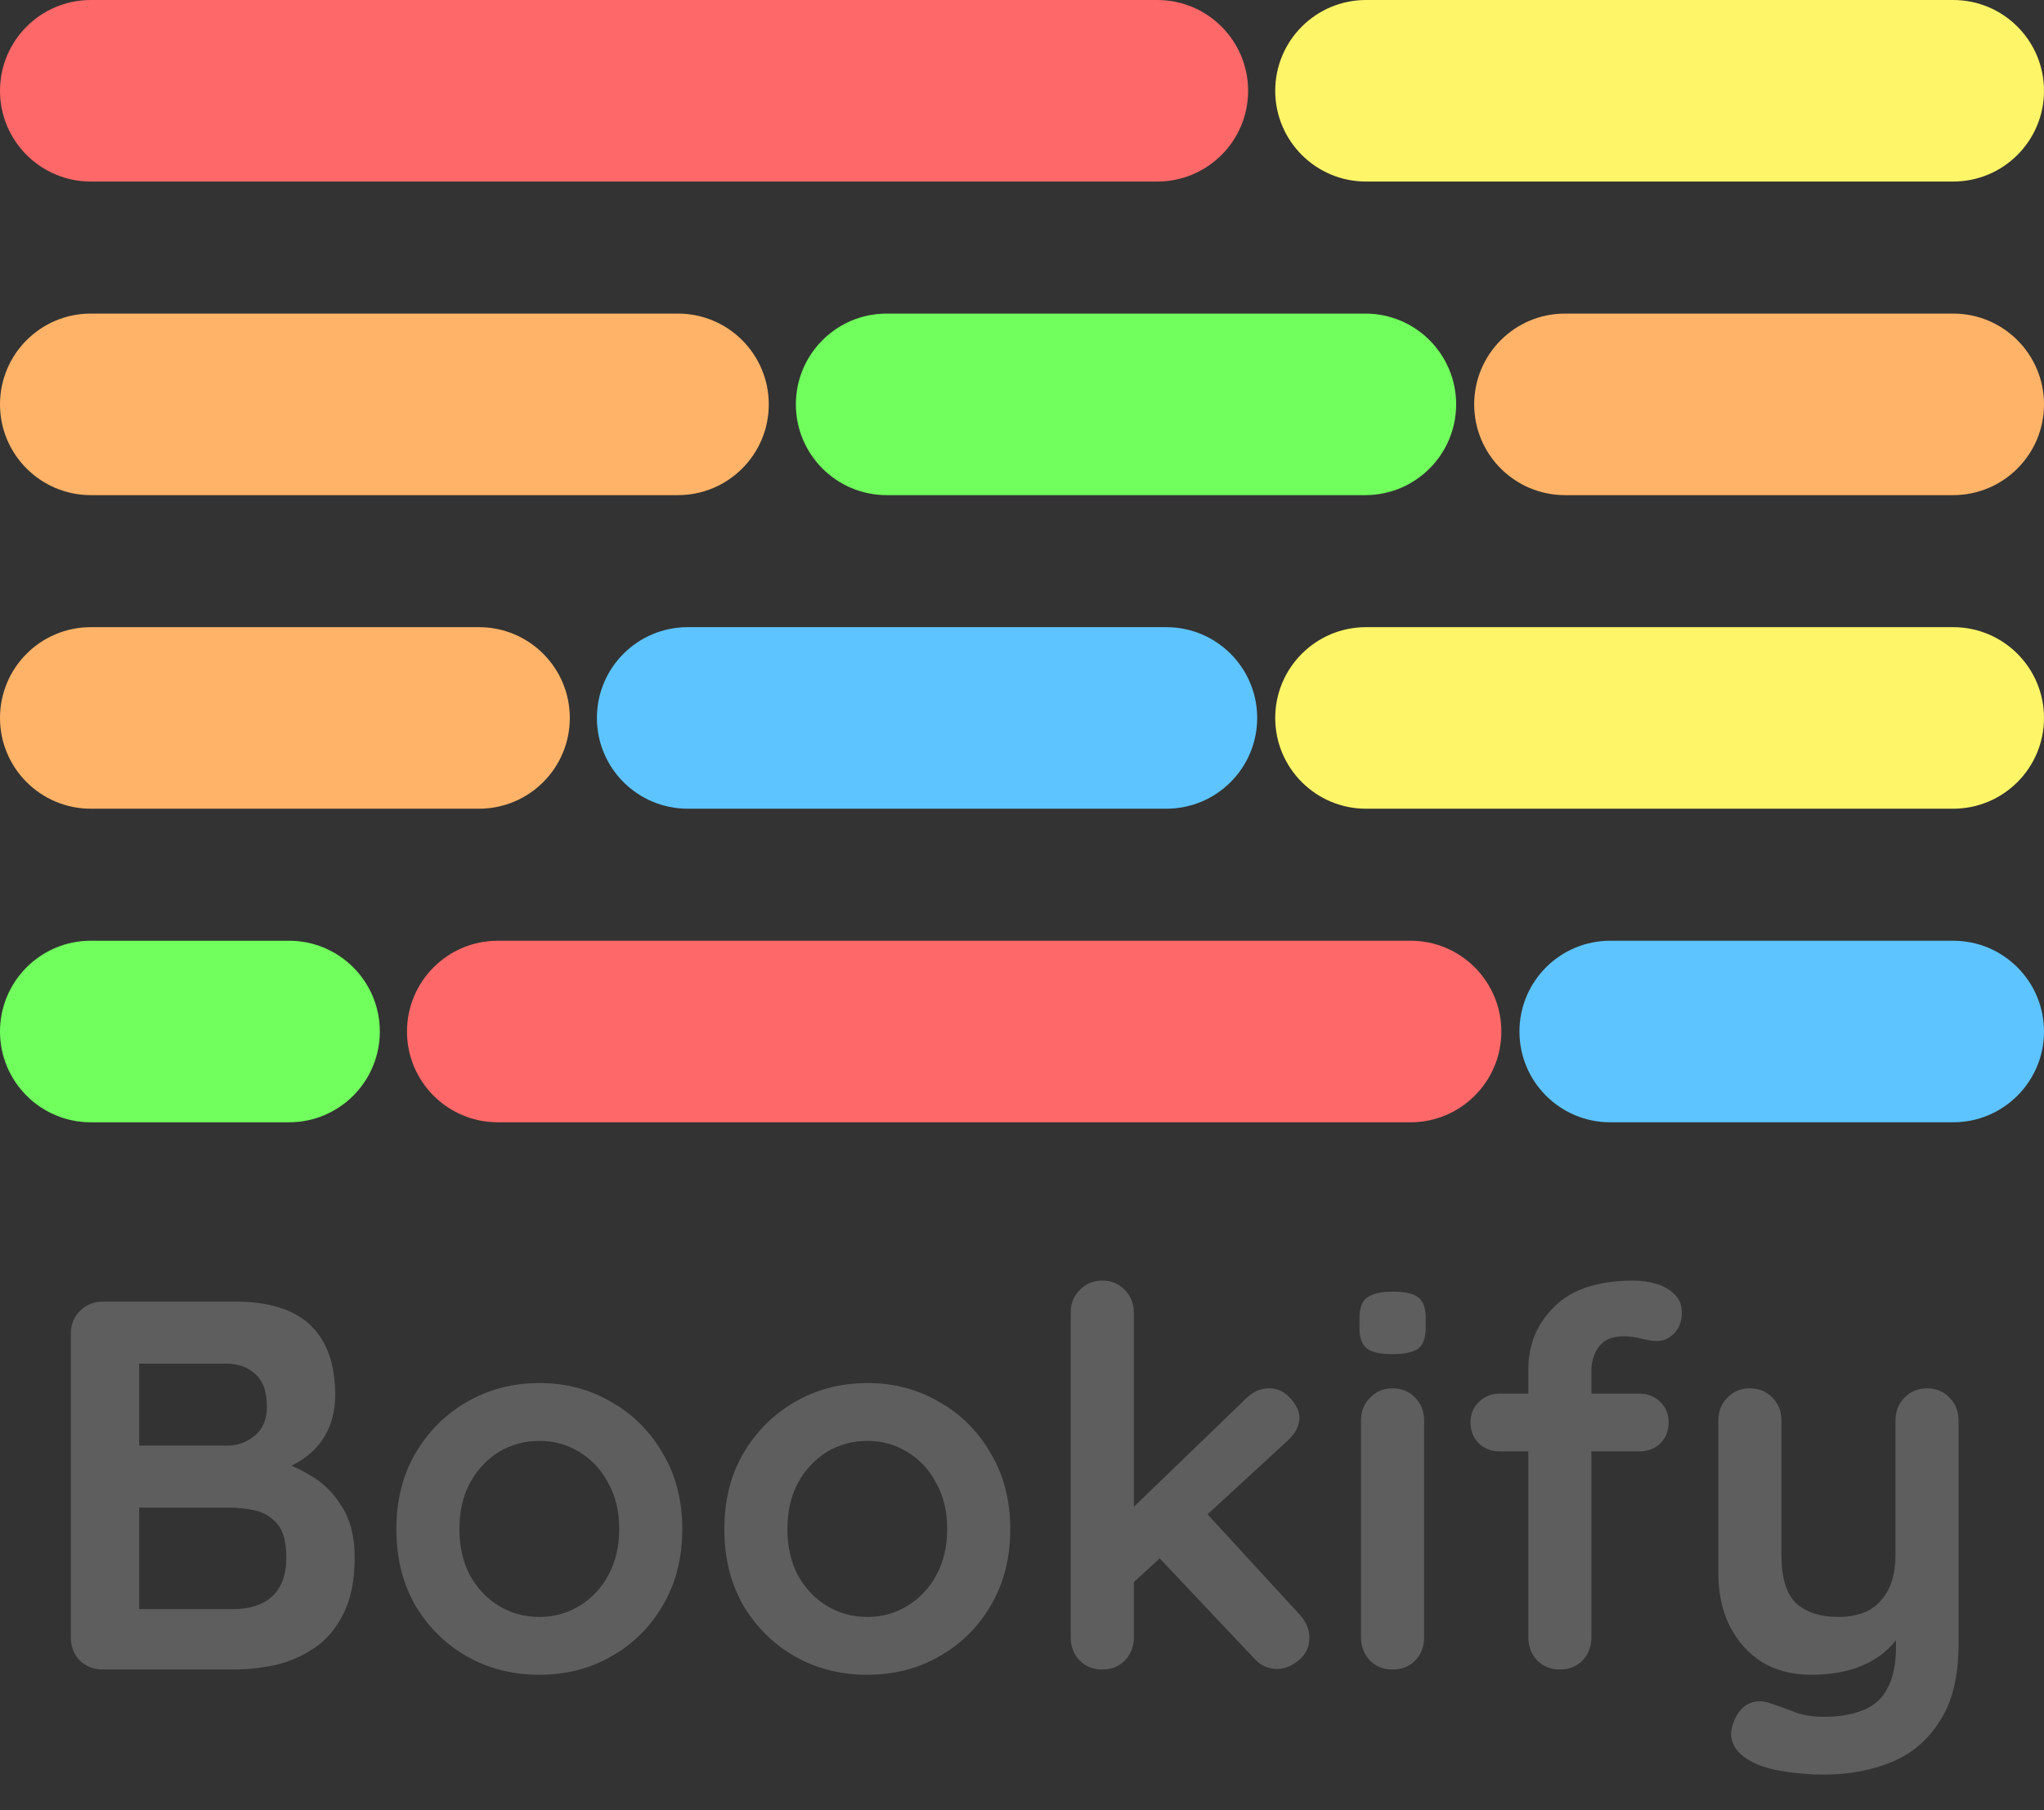 <svg width="35" height="31" viewBox="0 0 35 31" fill="none" xmlns="http://www.w3.org/2000/svg">
<rect x="0" y="0" width="35" height="31" fill="#333333" stroke="none"/>
<path d="M2.79976e-06 1.555C2.79976e-06 0.696 0.696 0 1.555 0H19.817C20.676 0 21.372 0.696 21.372 1.555C21.372 2.413 20.676 3.109 19.817 3.109H1.555C0.696 3.109 2.79976e-06 2.413 2.79976e-06 1.555Z" fill="#FF6868"/>
<path d="M21.836 1.555C21.836 0.696 22.532 0 23.391 0H33.445C34.304 0 35 0.696 35 1.555C35 2.413 34.304 3.109 33.445 3.109H23.391C22.532 3.109 21.836 2.413 21.836 1.555Z" fill="#FFF568"/>
<path d="M2.79976e-06 6.925C2.79976e-06 6.066 0.696 5.37 1.555 5.37H11.609C12.468 5.37 13.164 6.066 13.164 6.925C13.164 7.783 12.468 8.479 11.609 8.479H1.555C0.696 8.479 2.79976e-06 7.783 2.79976e-06 6.925Z" fill="#FFB368"/>
<path d="M13.628 6.925C13.628 6.066 14.324 5.37 15.183 5.37H23.379C24.238 5.37 24.934 6.066 24.934 6.925C24.934 7.783 24.238 8.479 23.379 8.479H15.183C14.324 8.479 13.628 7.783 13.628 6.925Z" fill="#70FF5D"/>
<path d="M25.243 6.925C25.243 6.066 25.939 5.37 26.798 5.37H33.445C34.304 5.37 35 6.066 35 6.925C35 7.783 34.304 8.479 33.445 8.479H26.798C25.939 8.479 25.243 7.783 25.243 6.925Z" fill="#FFB368"/>
<path d="M35 12.295C35 11.436 34.304 10.74 33.445 10.74H23.391C22.532 10.74 21.836 11.436 21.836 12.295C21.836 13.153 22.532 13.849 23.391 13.849H33.445C34.304 13.849 35 13.153 35 12.295Z" fill="#FFF568"/>
<path d="M21.527 12.295C21.527 11.436 20.831 10.74 19.972 10.74H11.776C10.917 10.74 10.221 11.436 10.221 12.295C10.221 13.153 10.917 13.849 11.776 13.849H19.972C20.831 13.849 21.527 13.153 21.527 12.295Z" fill="#5DC4FF"/>
<path d="M9.757 12.295C9.757 11.436 9.061 10.74 8.202 10.74H1.555C0.696 10.74 0 11.436 0 12.295C0 13.153 0.696 13.849 1.555 13.849H8.202C9.061 13.849 9.757 13.153 9.757 12.295Z" fill="#FFB368"/>
<path d="M35 17.665C35 16.806 34.304 16.11 33.445 16.11H27.572C26.714 16.11 26.018 16.806 26.018 17.665C26.018 18.523 26.714 19.219 27.572 19.219H33.445C34.304 19.219 35 18.523 35 17.665Z" fill="#5DC4FF"/>
<path d="M25.708 17.665C25.708 16.806 25.012 16.11 24.153 16.11H8.524C7.665 16.11 6.969 16.806 6.969 17.665C6.969 18.523 7.665 19.219 8.524 19.219H24.153C25.012 19.219 25.708 18.523 25.708 17.665Z" fill="#FF6868"/>
<path d="M6.504 17.665C6.504 16.806 5.808 16.11 4.95 16.11H1.555C0.696 16.11 1.27976e-06 16.806 1.27976e-06 17.665C1.27976e-06 18.523 0.696 19.219 1.555 19.219H4.95C5.808 19.219 6.504 18.523 6.504 17.665Z" fill="#70FF5D"/>
<path d="M4.03 22.29C4.606 22.29 5.035 22.425 5.317 22.695C5.599 22.965 5.74 23.364 5.74 23.892C5.74 24.174 5.671 24.423 5.533 24.639C5.395 24.849 5.191 25.014 4.921 25.134C4.651 25.248 4.318 25.305 3.922 25.305L3.958 24.9C4.144 24.9 4.357 24.927 4.597 24.981C4.837 25.029 5.068 25.119 5.29 25.251C5.518 25.377 5.704 25.557 5.848 25.791C5.998 26.019 6.073 26.313 6.073 26.673C6.073 27.069 6.007 27.393 5.875 27.645C5.749 27.897 5.581 28.092 5.371 28.23C5.161 28.368 4.936 28.464 4.696 28.518C4.456 28.566 4.225 28.59 4.003 28.59H1.762C1.606 28.59 1.474 28.539 1.366 28.437C1.264 28.329 1.213 28.197 1.213 28.041V22.839C1.213 22.683 1.264 22.554 1.366 22.452C1.474 22.344 1.606 22.29 1.762 22.29H4.03ZM3.868 23.352H2.266L2.383 23.208V24.837L2.275 24.756H3.895C4.069 24.756 4.225 24.699 4.363 24.585C4.501 24.471 4.57 24.306 4.57 24.09C4.57 23.832 4.504 23.646 4.372 23.532C4.246 23.412 4.078 23.352 3.868 23.352ZM3.94 25.818H2.302L2.383 25.746V27.645L2.293 27.555H4.003C4.279 27.555 4.498 27.483 4.66 27.339C4.822 27.189 4.903 26.967 4.903 26.673C4.903 26.403 4.849 26.208 4.741 26.088C4.633 25.968 4.504 25.893 4.354 25.863C4.204 25.833 4.066 25.818 3.94 25.818Z" fill="#5E5E5E"/>
<path d="M11.683 26.187C11.683 26.679 11.572 27.114 11.35 27.492C11.134 27.864 10.84 28.155 10.468 28.365C10.102 28.575 9.691 28.68 9.235 28.68C8.779 28.68 8.365 28.575 7.993 28.365C7.627 28.155 7.333 27.864 7.111 27.492C6.895 27.114 6.787 26.679 6.787 26.187C6.787 25.695 6.895 25.263 7.111 24.891C7.333 24.513 7.627 24.219 7.993 24.009C8.365 23.793 8.779 23.685 9.235 23.685C9.691 23.685 10.102 23.793 10.468 24.009C10.84 24.219 11.134 24.513 11.35 24.891C11.572 25.263 11.683 25.695 11.683 26.187ZM10.603 26.187C10.603 25.881 10.54 25.617 10.414 25.395C10.294 25.167 10.129 24.99 9.919 24.864C9.715 24.738 9.487 24.675 9.235 24.675C8.983 24.675 8.752 24.738 8.542 24.864C8.338 24.99 8.173 25.167 8.047 25.395C7.927 25.617 7.867 25.881 7.867 26.187C7.867 26.487 7.927 26.751 8.047 26.979C8.173 27.201 8.338 27.375 8.542 27.501C8.752 27.627 8.983 27.69 9.235 27.69C9.487 27.69 9.715 27.627 9.919 27.501C10.129 27.375 10.294 27.201 10.414 26.979C10.54 26.751 10.603 26.487 10.603 26.187Z" fill="#5E5E5E"/>
<path d="M17.299 26.187C17.299 26.679 17.188 27.114 16.966 27.492C16.75 27.864 16.456 28.155 16.084 28.365C15.718 28.575 15.307 28.68 14.851 28.68C14.395 28.68 13.981 28.575 13.609 28.365C13.243 28.155 12.949 27.864 12.727 27.492C12.511 27.114 12.403 26.679 12.403 26.187C12.403 25.695 12.511 25.263 12.727 24.891C12.949 24.513 13.243 24.219 13.609 24.009C13.981 23.793 14.395 23.685 14.851 23.685C15.307 23.685 15.718 23.793 16.084 24.009C16.456 24.219 16.75 24.513 16.966 24.891C17.188 25.263 17.299 25.695 17.299 26.187ZM16.219 26.187C16.219 25.881 16.156 25.617 16.03 25.395C15.91 25.167 15.745 24.99 15.535 24.864C15.331 24.738 15.103 24.675 14.851 24.675C14.599 24.675 14.368 24.738 14.158 24.864C13.954 24.99 13.789 25.167 13.663 25.395C13.543 25.617 13.483 25.881 13.483 26.187C13.483 26.487 13.543 26.751 13.663 26.979C13.789 27.201 13.954 27.375 14.158 27.501C14.368 27.627 14.599 27.69 14.851 27.69C15.103 27.69 15.331 27.627 15.535 27.501C15.745 27.375 15.91 27.201 16.03 26.979C16.156 26.751 16.219 26.487 16.219 26.187Z" fill="#5E5E5E"/>
<path d="M18.875 28.59C18.718 28.59 18.59 28.539 18.488 28.437C18.386 28.329 18.334 28.197 18.334 28.041V22.479C18.334 22.323 18.386 22.194 18.488 22.092C18.59 21.984 18.718 21.93 18.875 21.93C19.03 21.93 19.16 21.984 19.262 22.092C19.363 22.194 19.415 22.323 19.415 22.479V28.041C19.415 28.197 19.363 28.329 19.262 28.437C19.16 28.539 19.03 28.59 18.875 28.59ZM21.736 23.775C21.875 23.775 21.994 23.832 22.096 23.946C22.198 24.06 22.25 24.171 22.25 24.279C22.25 24.423 22.177 24.558 22.034 24.684L19.325 27.177L19.279 25.935L21.34 23.946C21.454 23.832 21.587 23.775 21.736 23.775ZM21.872 28.581C21.715 28.581 21.584 28.521 21.476 28.401L19.811 26.637L20.63 25.881L22.25 27.645C22.363 27.765 22.421 27.9 22.421 28.05C22.421 28.206 22.358 28.335 22.232 28.437C22.111 28.533 21.991 28.581 21.872 28.581Z" fill="#5E5E5E"/>
<path d="M24.386 28.041C24.386 28.197 24.334 28.329 24.233 28.437C24.131 28.539 24.002 28.59 23.846 28.59C23.689 28.59 23.561 28.539 23.459 28.437C23.357 28.329 23.305 28.197 23.305 28.041V24.324C23.305 24.168 23.357 24.039 23.459 23.937C23.561 23.829 23.689 23.775 23.846 23.775C24.002 23.775 24.131 23.829 24.233 23.937C24.334 24.039 24.386 24.168 24.386 24.324V28.041ZM23.837 23.19C23.633 23.19 23.488 23.157 23.404 23.091C23.32 23.025 23.279 22.908 23.279 22.74V22.569C23.279 22.395 23.323 22.278 23.413 22.218C23.509 22.152 23.654 22.119 23.846 22.119C24.055 22.119 24.203 22.152 24.287 22.218C24.37 22.284 24.413 22.401 24.413 22.569V22.74C24.413 22.914 24.367 23.034 24.277 23.1C24.188 23.16 24.041 23.19 23.837 23.19Z" fill="#5E5E5E"/>
<path d="M27.97 21.93C28.102 21.93 28.231 21.948 28.357 21.984C28.483 22.02 28.588 22.08 28.672 22.164C28.756 22.242 28.798 22.347 28.798 22.479C28.798 22.629 28.753 22.749 28.663 22.839C28.579 22.923 28.48 22.965 28.366 22.965C28.312 22.965 28.231 22.953 28.123 22.929C28.015 22.899 27.91 22.884 27.808 22.884C27.658 22.884 27.541 22.917 27.457 22.983C27.379 23.049 27.325 23.127 27.295 23.217C27.265 23.301 27.25 23.376 27.25 23.442V28.041C27.25 28.197 27.199 28.329 27.097 28.437C26.995 28.539 26.866 28.59 26.71 28.59C26.554 28.59 26.425 28.539 26.323 28.437C26.221 28.329 26.17 28.197 26.17 28.041V23.451C26.17 23.025 26.32 22.665 26.62 22.371C26.92 22.077 27.37 21.93 27.97 21.93ZM28.069 23.865C28.213 23.865 28.333 23.913 28.429 24.009C28.525 24.099 28.573 24.216 28.573 24.36C28.573 24.504 28.525 24.624 28.429 24.72C28.333 24.81 28.213 24.855 28.069 24.855H25.684C25.54 24.855 25.42 24.81 25.324 24.72C25.228 24.624 25.18 24.504 25.18 24.36C25.18 24.216 25.228 24.099 25.324 24.009C25.42 23.913 25.54 23.865 25.684 23.865H28.069Z" fill="#5E5E5E"/>
<path d="M32.997 23.775C33.153 23.775 33.282 23.829 33.384 23.937C33.486 24.039 33.537 24.168 33.537 24.324V28.149C33.537 28.701 33.432 29.139 33.222 29.463C33.018 29.793 32.742 30.03 32.394 30.174C32.046 30.318 31.656 30.39 31.224 30.39C31.032 30.39 30.828 30.375 30.612 30.345C30.396 30.315 30.219 30.27 30.081 30.21C29.901 30.132 29.775 30.033 29.703 29.913C29.637 29.799 29.625 29.676 29.667 29.544C29.721 29.37 29.808 29.25 29.928 29.184C30.048 29.124 30.174 29.118 30.306 29.166C30.402 29.196 30.528 29.241 30.684 29.301C30.84 29.367 31.02 29.4 31.224 29.4C31.5 29.4 31.728 29.361 31.908 29.283C32.094 29.211 32.232 29.085 32.322 28.905C32.418 28.731 32.466 28.491 32.466 28.185V27.582L32.655 27.798C32.553 27.996 32.424 28.161 32.268 28.293C32.118 28.419 31.938 28.515 31.728 28.581C31.518 28.647 31.278 28.68 31.008 28.68C30.69 28.68 30.411 28.608 30.171 28.464C29.937 28.314 29.754 28.11 29.622 27.852C29.49 27.588 29.424 27.288 29.424 26.952V24.324C29.424 24.168 29.475 24.039 29.577 23.937C29.679 23.829 29.808 23.775 29.964 23.775C30.12 23.775 30.249 23.829 30.351 23.937C30.453 24.039 30.504 24.168 30.504 24.324V26.628C30.504 27.018 30.588 27.294 30.756 27.456C30.93 27.612 31.17 27.69 31.476 27.69C31.686 27.69 31.863 27.651 32.007 27.573C32.151 27.489 32.262 27.369 32.34 27.213C32.418 27.051 32.457 26.856 32.457 26.628V24.324C32.457 24.168 32.508 24.039 32.61 23.937C32.712 23.829 32.841 23.775 32.997 23.775Z" fill="#5E5E5E"/>
</svg>
